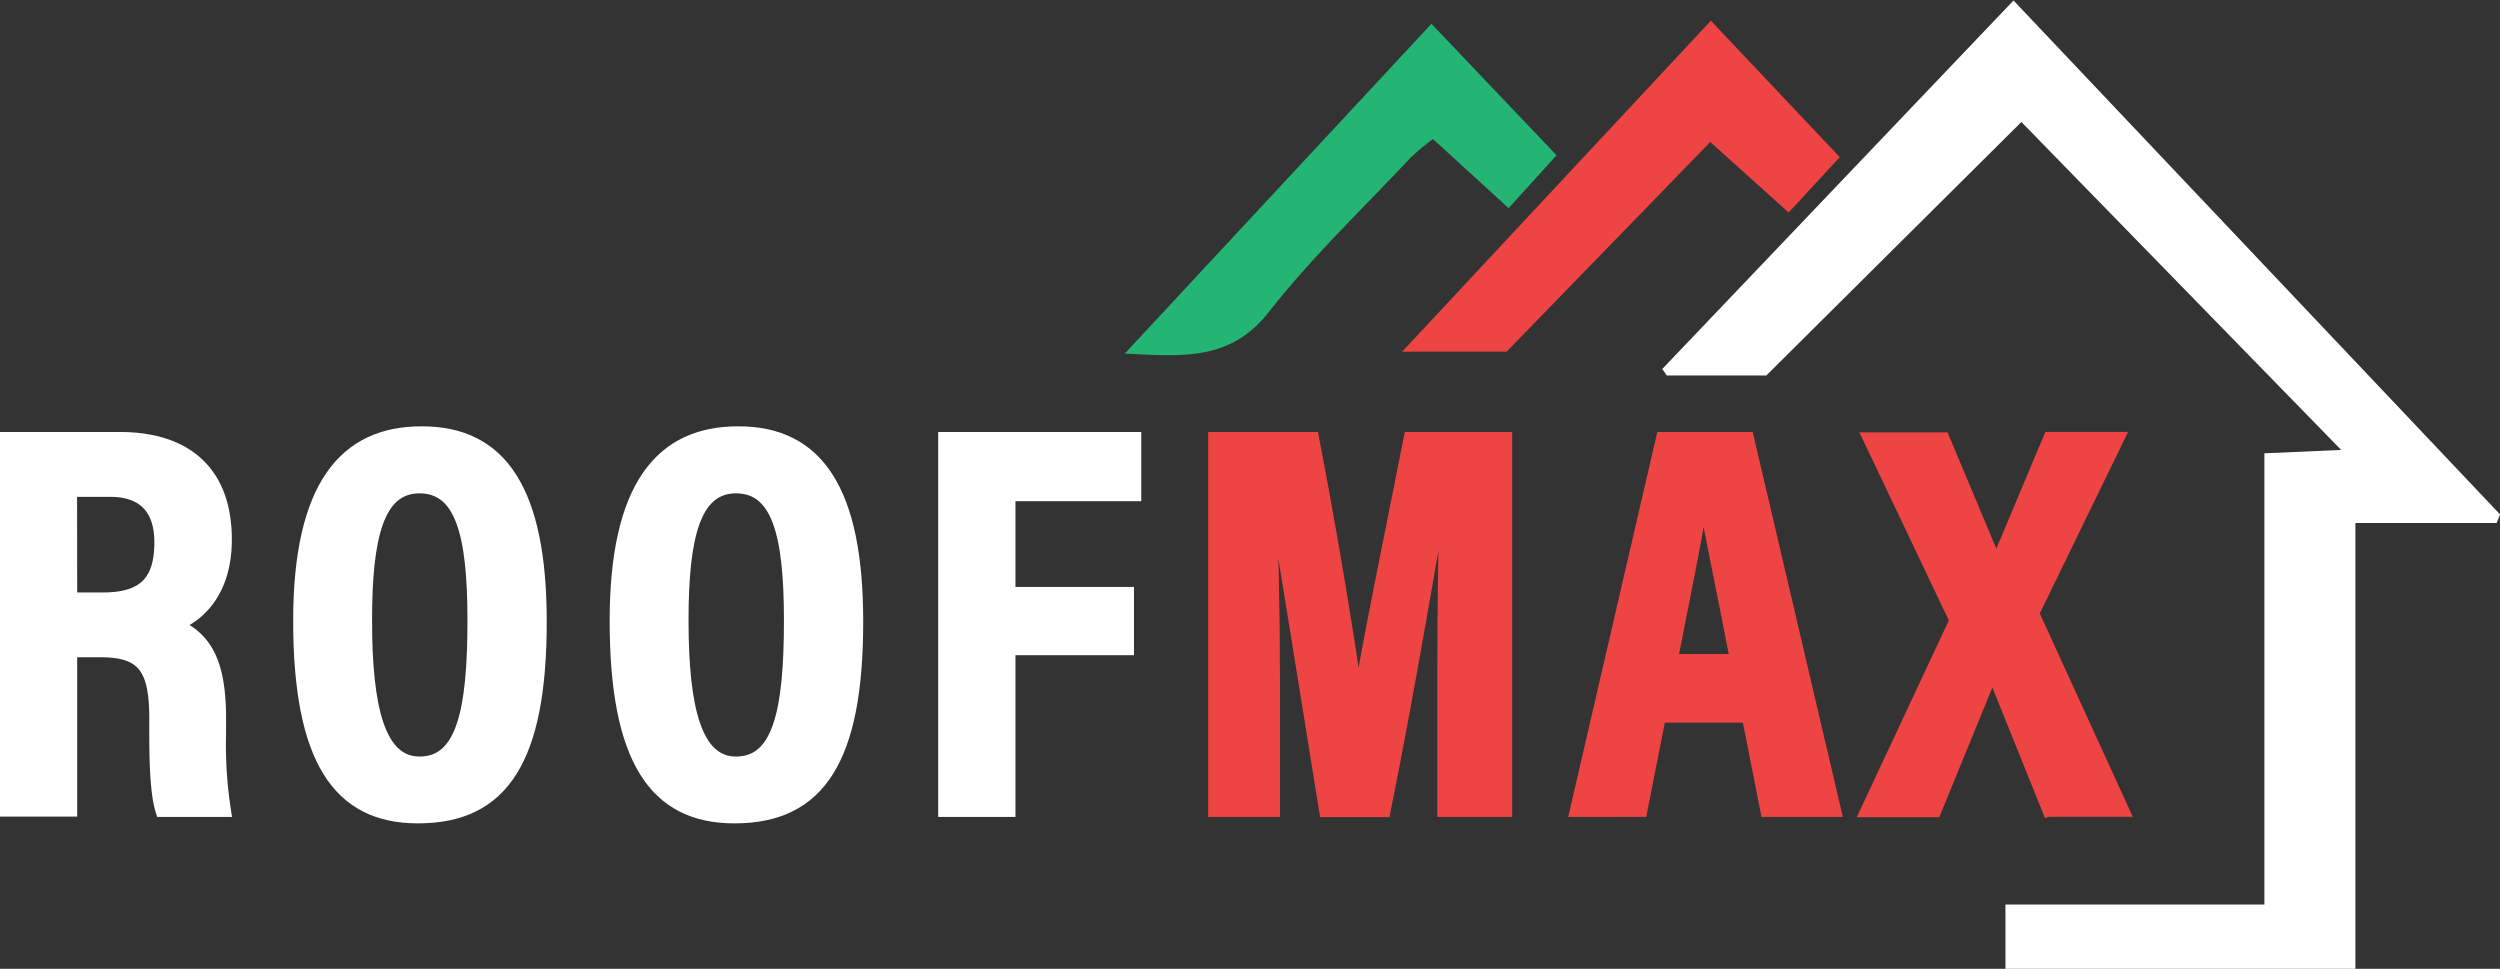 <svg id="Layer_1" data-name="Layer 1" xmlns="http://www.w3.org/2000/svg" viewBox="0 0 251.04 97.28">
  <rect x="0" y="0" width="251.04" height="97.28" fill="#333333" stroke="none"/>
  <defs>
    <style>
      .cls-1, .cls-3 {
        fill: #fff;
      }

      .cls-1 {
        stroke: #fff;
      }

      .cls-1, .cls-2 {
        stroke-miterlimit: 10;
        stroke-width: 1.06px;
      }

      .cls-2, .cls-4 {
        fill: #ef4444;
      }

      .cls-2 {
        stroke: #ef4444;
      }

      .cls-5 {
        fill: #24b574;
      }
    </style>
  </defs>
  <g>
    <path class="cls-1" d="M256.48,339.77v16h-6.69V318.21H261.3c6.83,0,10.71,3.56,10.71,10.27,0,5.44-2.91,7.78-4.87,8.56,2.91,1.36,4.29,3.84,4.29,9.39v1.5a43.47,43.47,0,0,0,.51,7.87h-6.51c-.55-1.72-.65-4.7-.65-7.94v-1.37c0-5-1.15-6.72-5.4-6.72Zm0-5.45h3.16c4.06,0,5.65-1.75,5.65-5.55,0-3.24-1.55-5.11-5-5.11h-3.82Z" transform="translate(-249.26 -274.3)"/>
    <path class="cls-1" d="M303.63,336.72c0,13.75-3.74,19.73-12.4,19.73-8.09,0-12-5.9-12-19.81,0-13.56,4.59-19,12.35-19C299.73,317.61,303.63,323.67,303.63,336.72Zm-17.54-.14c0,8.92,1.35,14.22,5.3,14.22,4.15,0,5.34-4.91,5.34-14.21,0-8.73-1.26-13.28-5.35-13.28S286.09,328.2,286.09,336.58Z" transform="translate(-249.26 -274.3)"/>
    <path class="cls-1" d="M335.41,336.72c0,13.75-3.74,19.73-12.4,19.73-8.09,0-12-5.9-12-19.81,0-13.56,4.59-19,12.35-19C331.51,317.61,335.41,323.67,335.41,336.72Zm-17.54-.14c0,8.92,1.35,14.22,5.3,14.22,4.15,0,5.34-4.91,5.34-14.21,0-8.73-1.26-13.28-5.35-13.28S317.87,328.2,317.87,336.58Z" transform="translate(-249.26 -274.3)"/>
    <path class="cls-1" d="M344,318.21h19.33v5.89H350.7v9.67h11.9v5.79H350.7V355.8H344Z" transform="translate(-249.26 -274.3)"/>
    <path class="cls-2" d="M394.12,341.82c0-6.42.11-13.75.22-18h-.15c-1.3,7.14-3.38,19.82-5.84,32h-6.08c-1.82-11.34-4-24.83-5.19-32.1h-.21c.22,4.39.39,12.27.39,18.76V355.8h-6.15V318.21h10.06c2,10.39,3.69,20.88,4.45,26.37h.06c.76-5.1,3.12-16.43,5.08-26.37h9.82V355.8h-6.46v-14Z" transform="translate(-249.26 -274.3)"/>
    <path class="cls-2" d="M416,346.34l-1.87,9.46H407.4l8.7-37.59h8.74l8.8,37.59h-7.06l-1.87-9.46Zm7.5-5.84c-1.4-7.19-2.52-12.45-3.12-16h-.16c-.46,3.46-1.65,9.11-3,16Z" transform="translate(-249.26 -274.3)"/>
    <path class="cls-2" d="M454.92,355.8,449.36,342h-.06l-5.66,13.83h-7.1l9-19.23-8.73-18.36h7.66l5.24,12.49.05-.05L455,318.2h7.11l-8.61,17.69,9.1,19.9h-7.64Z" transform="translate(-249.26 -274.3)"/>
  </g>
  <g>
    <path class="cls-3" d="M426.63,312h-10l-.45-.65,35.27-37,48.86,51.61c-.12.29-.23.58-.35.86H485.78v44.81H450.64v-6.5h26V319.82l7.71-.34-32.11-32.93Z" transform="translate(-249.26 -274.3)"/>
    <path class="cls-2" d="M397,313.32" transform="translate(-249.26 -274.3)"/>
    <path class="cls-4" d="M421,288.56l-20.45,21.05H390.06l31-33.23L434,290.08l-5.13,5.56Z" transform="translate(-249.26 -274.3)"/>
    <path class="cls-5" d="M393,276.69l12.56,13.2-4.81,5.31-7.6-6.94a25.61,25.61,0,0,0-2.24,1.87c-4.8,5.12-9.93,10-14.24,15.5-3.82,4.87-8.52,4.49-14.46,4.17Z" transform="translate(-249.26 -274.3)"/>
    <path class="cls-2" d="M465,350.61" transform="translate(-249.26 -274.3)"/>
    <path class="cls-2" d="M440.35,371" transform="translate(-249.26 -274.3)"/>
  </g>
</svg>
